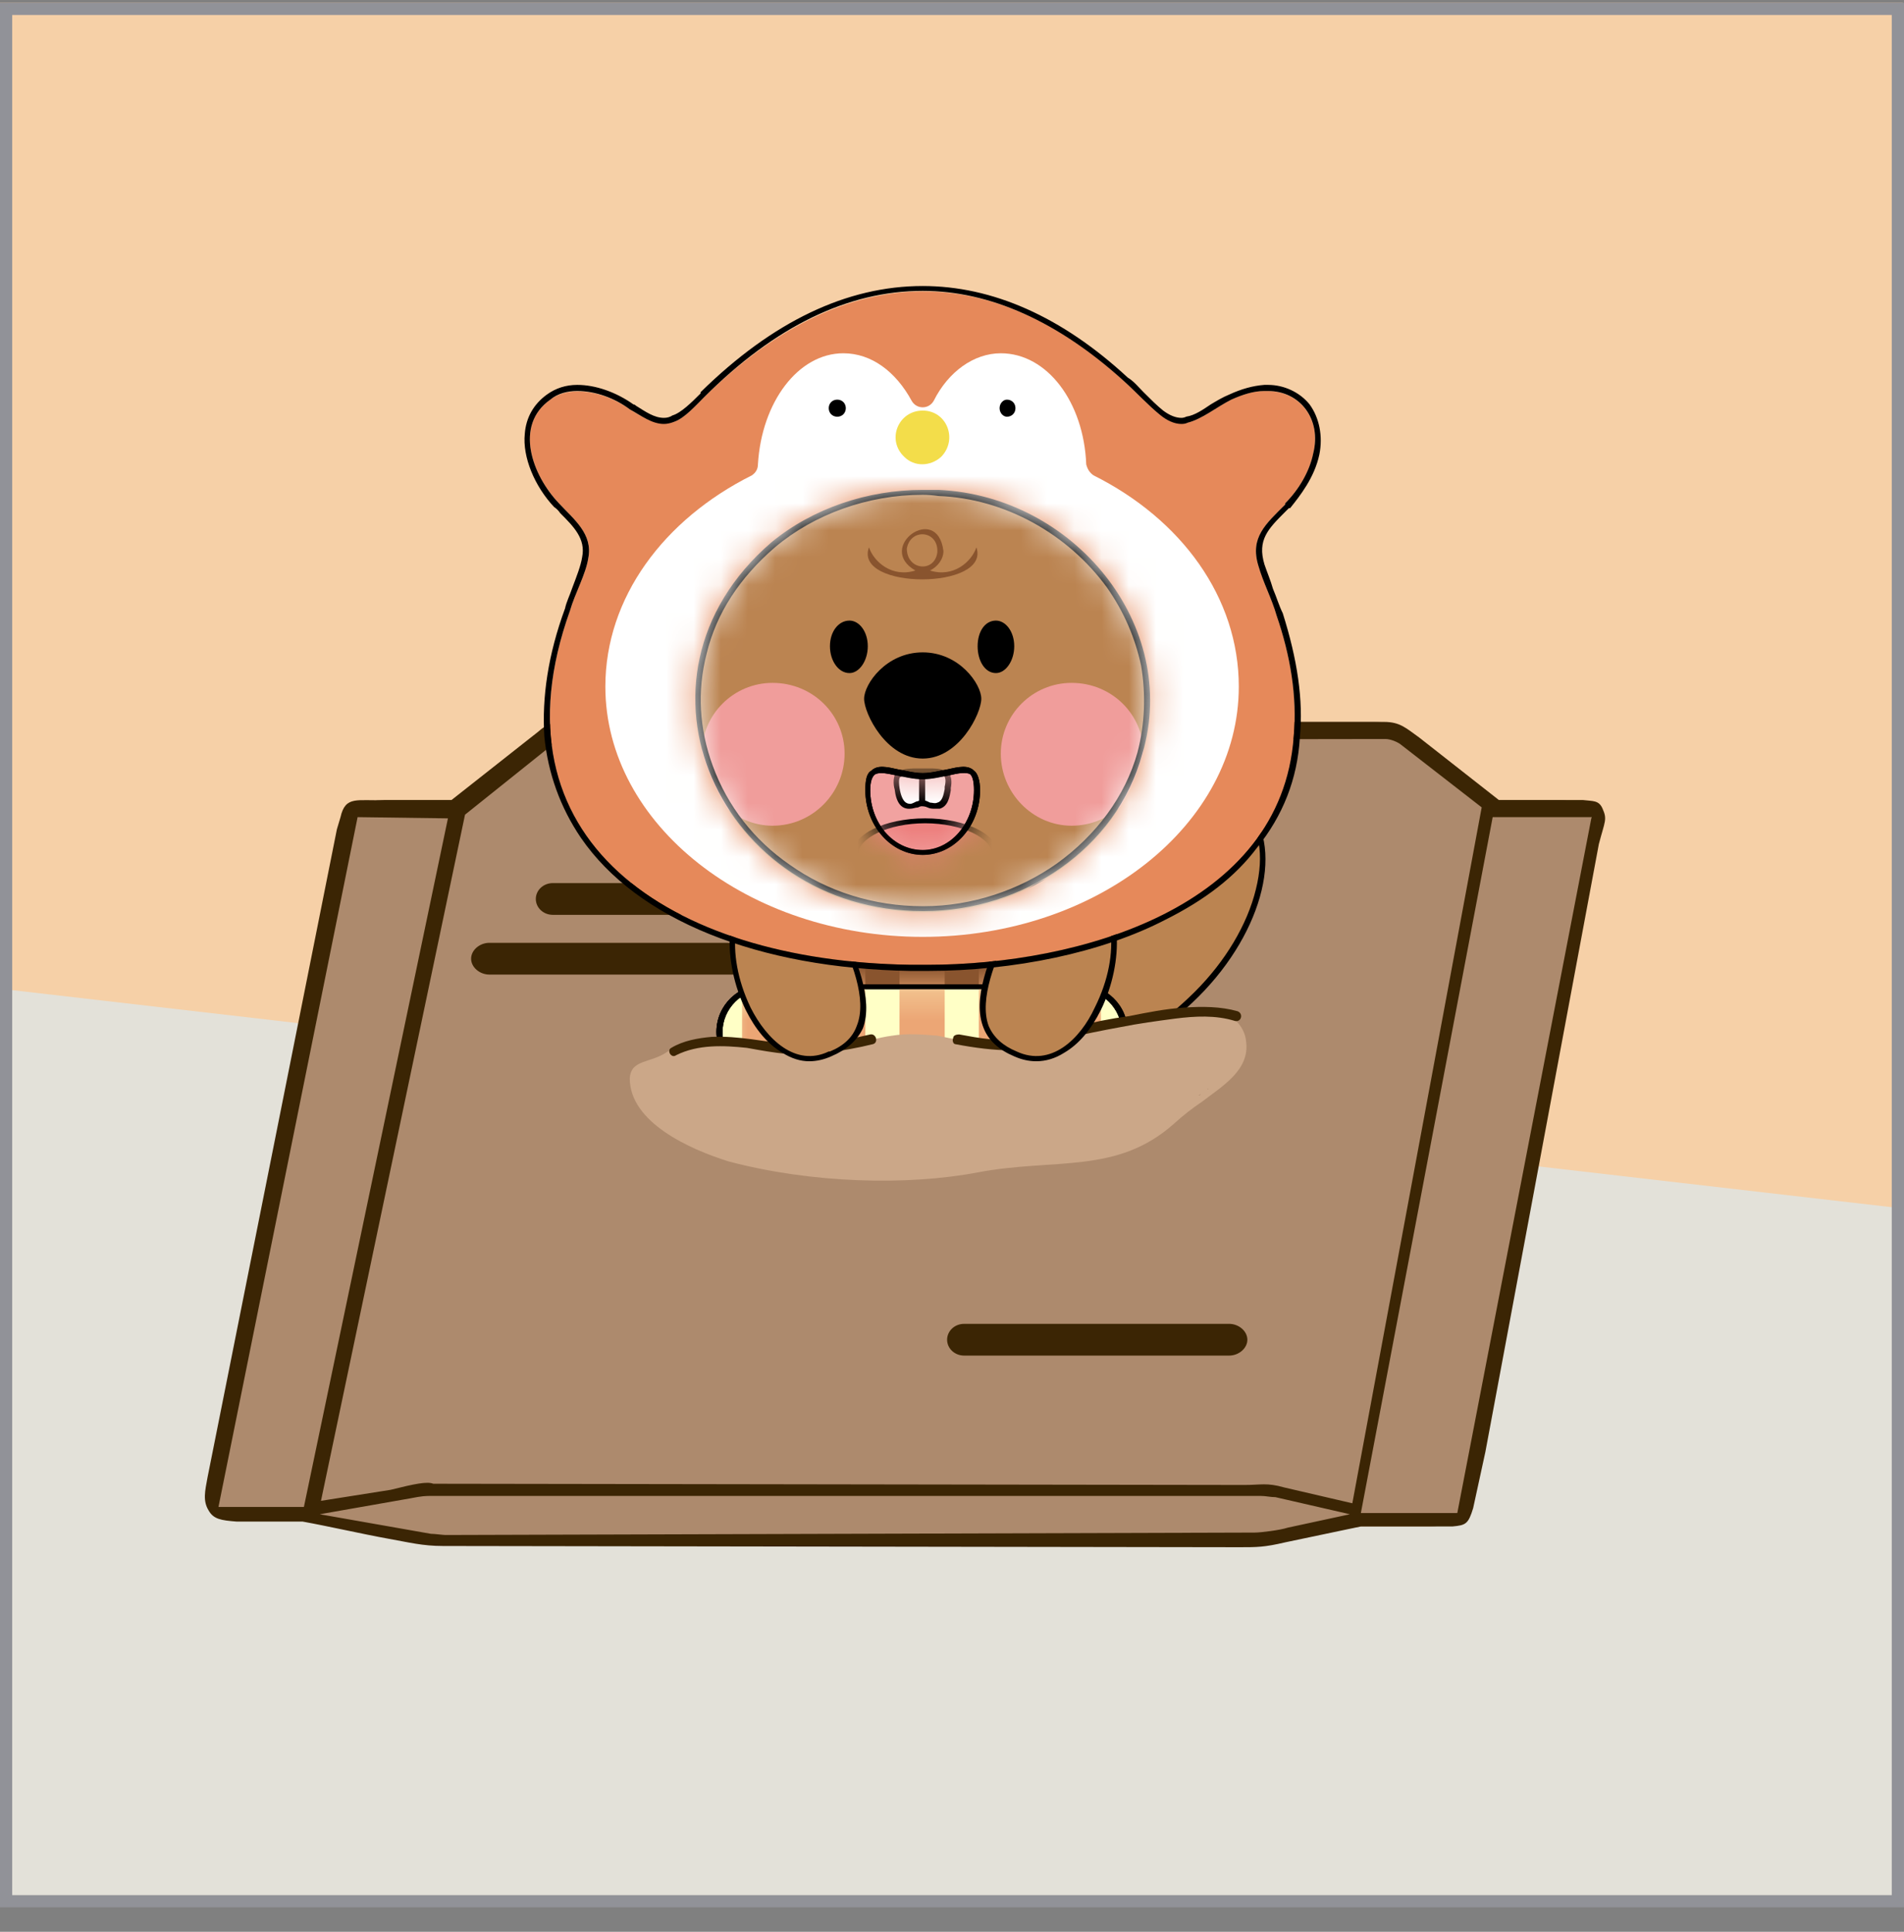 <svg width="70" height="71" viewBox="0 0 70 71" fill="none" xmlns="http://www.w3.org/2000/svg">
<rect x="0" y="0" width="70" height="71" fill="#808080" stroke="none"/>
<g clip-path="url(#clip0_2299_65327)">
<path d="M69.955 45.422L0 37.345V0.102H69.955V45.422Z" fill="#F6D0A7"/>
<path d="M0.135 36.355L70.09 44.432V69.92H0.135V36.355Z" fill="#E3E1D9"/>
<path d="M58.378 29.852C58.109 29.582 57.75 29.403 57.346 29.403H55.103L52.186 27.115C51.692 26.756 51.154 26.531 50.526 26.531H21.135C20.551 26.531 19.968 26.756 19.519 27.115L16.603 29.403H14.09C13.282 29.403 12.564 29.986 12.385 30.794V30.839L7.718 53.993C7.628 54.486 7.583 54.935 7.897 55.384C8.032 55.563 8.301 55.653 8.571 55.653L11.083 55.743L14.673 56.461C15.391 56.775 15.301 56.64 15.93 56.64L45.186 56.82C45.769 56.82 46.532 56.82 47.115 56.55L50.032 56.102H52.59C53.442 56.102 54.16 55.518 54.295 54.711L58.513 31.198C58.603 30.66 58.737 30.3 58.378 29.852Z" fill="#AD8A6D"/>
<path fill-rule="evenodd" clip-rule="evenodd" d="M54.609 53.366L54.16 55.43C53.981 56.014 53.891 56.058 53.397 56.103H50.032L47.25 56.687C46.487 56.866 46.218 56.866 45.59 56.866L16.288 56.821C15.526 56.821 15.032 56.687 14.269 56.552C13.282 56.373 12.115 56.103 11.128 55.924H8.705C8.122 55.879 7.853 55.834 7.673 55.52C7.449 55.161 7.538 54.802 7.628 54.308L12.385 30.482L12.519 30.033C12.699 29.225 13.147 29.449 14.135 29.404H16.602L19.788 26.892C20.237 26.488 20.551 26.533 21.135 26.533H50.885C51.468 26.533 51.692 26.757 52.186 27.116L55.102 29.404H58.199C58.558 29.449 58.782 29.404 58.917 29.719C59.096 30.122 59.006 30.167 58.782 31.02L54.609 53.366ZM17.096 29.943L11.801 55.161L14.359 54.757C15.256 54.533 15.705 54.443 15.929 54.533L45.769 54.578C46.352 54.578 46.577 54.488 47.205 54.667L49.718 55.251L54.474 29.674L51.468 27.34C51.333 27.251 51.109 27.161 50.929 27.161L20.776 27.206C20.551 27.206 20.372 27.296 20.237 27.43L17.096 29.943ZM9.199 55.385H11.173L16.468 30.078L13.147 30.033L8.032 55.385H9.199ZM15.84 56.373C15.974 56.373 16.288 56.417 16.378 56.417L46.128 56.328C46.352 56.328 47.071 56.238 47.34 56.148L49.628 55.654L46.891 55.026C46.712 55.026 46.532 54.981 46.352 54.981H15.84C15.66 54.981 15.526 54.981 15.077 55.071L11.756 55.654L15.84 56.373ZM54.878 30.033L50.032 55.61H53.577L58.513 30.033H54.878Z" fill="#3B2504"/>
<path d="M35.449 49.823H45.186C45.545 49.823 45.859 49.554 45.859 49.24C45.859 48.925 45.545 48.656 45.186 48.656H35.449C35.09 48.656 34.82 48.925 34.82 49.24C34.82 49.554 35.09 49.823 35.449 49.823Z" fill="#3B2504"/>
<path d="M20.327 33.624H30.064C30.423 33.624 30.737 33.355 30.737 33.04C30.737 32.726 30.423 32.457 30.064 32.457H20.327C19.968 32.457 19.699 32.726 19.699 33.04C19.699 33.355 19.968 33.624 20.327 33.624Z" fill="#3B2504"/>
<path d="M17.993 35.819H27.686C28.045 35.819 28.359 35.55 28.359 35.236C28.359 34.922 28.045 34.652 27.686 34.652H17.993C17.634 34.652 17.32 34.922 17.32 35.236C17.32 35.55 17.634 35.819 17.993 35.819Z" fill="#3B2504"/>
<path d="M44.019 36.538C41.596 38.916 36.48 41.698 35.044 40.262C33.608 38.826 36.39 33.711 38.769 31.333C41.192 28.91 44.288 28.147 45.724 29.583C47.16 31.063 46.397 34.16 44.019 36.538Z" fill="#BB8451"/>
<path fill-rule="evenodd" clip-rule="evenodd" d="M36.211 40.758C35.718 40.758 35.269 40.668 35 40.354C34.057 39.412 34.82 37.303 35.403 36.092C36.211 34.342 37.512 32.457 38.724 31.245C39.891 30.079 41.237 29.271 42.583 28.912C43.929 28.598 45.051 28.822 45.769 29.54C47.25 31.021 46.487 34.207 44.064 36.63C42.852 37.842 40.968 39.143 39.218 39.95C38.41 40.309 37.243 40.758 36.211 40.758ZM43.75 29.002C43.391 29.002 43.017 29.047 42.628 29.136C41.327 29.451 39.98 30.258 38.858 31.38C37.647 32.592 36.391 34.476 35.583 36.181C34.685 38.111 34.506 39.592 35.134 40.175C35.718 40.803 37.198 40.623 39.128 39.726C40.833 38.963 42.718 37.662 43.929 36.45C45.051 35.329 45.858 33.983 46.173 32.681C46.487 31.425 46.307 30.348 45.634 29.675C45.185 29.226 44.512 29.002 43.75 29.002Z" fill="black"/>
<path d="M38.275 39.857C38.993 38.825 39.262 37.389 39.082 35.908C38.454 27.966 27.595 29.491 28.762 37.524C28.807 38.6 29.076 39.363 29.48 39.902C29.166 40.171 28.941 40.53 28.941 40.934C28.941 41.876 30.063 42.639 31.409 42.639C32.621 42.639 33.653 42.056 33.877 41.248C33.907 41.248 33.937 41.248 33.967 41.248C34.191 42.056 35.179 42.639 36.39 42.639C37.781 42.639 38.903 41.876 38.903 40.934C38.903 40.53 38.679 40.171 38.275 39.857Z" fill="#BB8451"/>
<path fill-rule="evenodd" clip-rule="evenodd" d="M36.39 42.727C35.269 42.727 34.236 42.188 33.922 41.47C33.608 42.188 32.576 42.727 31.41 42.727C29.974 42.727 28.807 41.919 28.807 40.932C28.807 40.573 29.031 40.169 29.345 39.855C28.927 39.286 28.687 38.524 28.627 37.566C28.268 35.053 29.031 32.944 30.736 31.643C32.307 30.477 34.416 30.207 36.121 31.015C37.916 31.778 38.993 33.528 39.172 35.861C39.352 37.432 39.083 38.868 38.454 39.855C38.813 40.169 38.993 40.528 38.993 40.932C38.993 41.919 37.826 42.727 36.39 42.727ZM33.967 41.156C34.012 41.156 34.057 41.201 34.057 41.246C34.281 41.964 35.269 42.502 36.39 42.502C37.736 42.502 38.769 41.829 38.769 40.932C38.769 40.573 38.589 40.214 38.23 39.944C38.185 39.9 38.185 39.855 38.185 39.81C38.858 38.868 39.172 37.477 38.993 35.906C38.724 32.855 37.019 31.643 36.031 31.195C34.371 30.432 32.352 30.701 30.871 31.823C29.256 33.034 28.493 35.143 28.852 37.522C28.912 38.479 29.151 39.242 29.57 39.81C29.615 39.855 29.615 39.944 29.57 39.989C29.211 40.259 29.031 40.573 29.031 40.932C29.031 41.829 30.108 42.502 31.41 42.502C32.576 42.502 33.563 41.964 33.788 41.246C33.788 41.201 33.833 41.156 33.877 41.156H33.967Z" fill="black"/>
<path d="M33.743 40.308C27.82 41.161 28.807 31.334 34.012 31.603C39.307 31.513 39.711 41.565 33.743 40.308Z" fill="#89542E"/>
<path d="M33.878 40.934C33.878 41.876 32.801 42.639 31.41 42.639C30.019 42.639 28.898 41.876 28.898 40.934C28.898 40.036 30.019 39.273 31.41 39.273C32.801 39.273 33.878 40.036 33.878 40.934Z" fill="#BB8451"/>
<path fill-rule="evenodd" clip-rule="evenodd" d="M31.41 42.728C29.974 42.728 28.808 41.921 28.808 40.934C28.808 39.991 29.974 39.184 31.41 39.184C32.846 39.184 34.013 39.991 34.013 40.934C34.013 41.921 32.846 42.728 31.41 42.728ZM31.41 39.363C30.064 39.363 29.032 40.081 29.032 40.934C29.032 41.831 30.064 42.549 31.41 42.549C32.712 42.549 33.788 41.831 33.788 40.934C33.788 40.081 32.712 39.363 31.41 39.363Z" fill="black"/>
<path d="M33.878 40.934C33.878 41.876 35 42.639 36.391 42.639C37.782 42.639 38.859 41.876 38.859 40.934C38.859 40.036 37.782 39.273 36.391 39.273C35 39.273 33.878 40.036 33.878 40.934Z" fill="#BB8451"/>
<path fill-rule="evenodd" clip-rule="evenodd" d="M36.391 42.728C34.955 42.728 33.788 41.921 33.788 40.934C33.788 39.991 34.955 39.184 36.391 39.184C37.827 39.184 38.993 39.991 38.993 40.934C38.993 41.921 37.827 42.728 36.391 42.728ZM36.391 39.363C35.044 39.363 34.012 40.081 34.012 40.934C34.012 41.831 35.044 42.549 36.391 42.549C37.692 42.549 38.769 41.831 38.769 40.934C38.769 40.081 37.692 39.363 36.391 39.363Z" fill="black"/>
<path d="M39.666 39.631H28.134C27.192 39.631 26.474 38.868 26.474 37.926C26.474 37.028 27.192 36.266 28.134 36.266H39.666C40.564 36.266 41.327 37.028 41.327 37.926C41.327 38.868 40.564 39.631 39.666 39.631Z" fill="#FFFFC6"/>
<path fill-rule="evenodd" clip-rule="evenodd" d="M39.666 39.721H28.134C27.147 39.721 26.339 38.913 26.339 37.926C26.339 36.983 27.147 36.176 28.134 36.176H39.666C40.654 36.176 41.416 36.983 41.416 37.926C41.416 38.913 40.654 39.721 39.666 39.721ZM28.134 36.355C27.237 36.355 26.564 37.073 26.564 37.926C26.564 38.823 27.237 39.496 28.134 39.496H39.666C40.519 39.496 41.237 38.823 41.237 37.926C41.237 37.073 40.519 36.355 39.666 36.355H28.134Z" fill="black"/>
<path d="M39.666 39.631H28.134C27.192 39.631 26.474 38.868 26.474 37.926C26.474 37.028 27.192 36.266 28.134 36.266H39.666C40.564 36.266 41.327 37.028 41.327 37.926C41.327 38.868 40.564 39.631 39.666 39.631Z" fill="#FFFFC6"/>
<path fill-rule="evenodd" clip-rule="evenodd" d="M39.666 39.721H28.134C27.147 39.721 26.339 38.913 26.339 37.926C26.339 36.939 27.147 36.176 28.134 36.176H39.666C40.654 36.176 41.461 36.939 41.461 37.926C41.461 38.913 40.654 39.721 39.666 39.721ZM28.134 36.355C27.282 36.355 26.564 37.073 26.564 37.926C26.564 38.823 27.282 39.496 28.134 39.496H39.666C40.519 39.496 41.237 38.823 41.237 37.926C41.237 37.073 40.519 36.355 39.666 36.355H28.134Z" fill="black"/>
<mask id="mask0_2299_65327" style="mask-type:luminance" maskUnits="userSpaceOnUse" x="26" y="36" width="16" height="4">
<path d="M39.661 39.617H28.125C27.205 39.617 26.456 38.863 26.456 37.943C26.456 37.023 27.205 36.27 28.125 36.27H39.661C40.581 36.27 41.335 37.023 41.335 37.943C41.335 38.863 40.581 39.617 39.661 39.617Z" fill="white"/>
</mask>
<g mask="url(#mask0_2299_65327)">
<path d="M28.942 40.533H27.282V35.508H28.942V40.533Z" fill="#ECA675"/>
<path d="M31.814 40.533H30.198V35.508H31.814V40.533Z" fill="#ECA675"/>
<path d="M34.731 40.533H33.07V35.508H34.731V40.533Z" fill="#ECA675"/>
<path d="M37.602 40.533H35.987V35.508H37.602V40.533Z" fill="#ECA675"/>
<path d="M40.474 40.533H38.858V35.508H40.474V40.533Z" fill="#ECA675"/>
</g>
<path fill-rule="evenodd" clip-rule="evenodd" d="M39.666 39.721H28.134C27.147 39.721 26.339 38.913 26.339 37.926C26.339 36.939 27.147 36.176 28.134 36.176H39.666C40.654 36.176 41.461 36.939 41.461 37.926C41.461 38.913 40.654 39.721 39.666 39.721ZM28.134 36.355C27.282 36.355 26.564 37.073 26.564 37.926C26.564 38.823 27.282 39.496 28.134 39.496H39.666C40.519 39.496 41.237 38.823 41.237 37.926C41.237 37.073 40.519 36.355 39.666 36.355H28.134Z" fill="black"/>
<path fill-rule="evenodd" clip-rule="evenodd" d="M45.814 38.289C45.948 39.321 44.961 39.905 44.198 40.488C43.839 40.727 43.495 40.997 43.166 41.296C41.057 43.18 38.769 42.552 35.942 43.091C33.339 43.584 29.839 43.494 26.788 42.687C25.352 42.238 23.153 41.251 23.153 39.635C23.198 38.917 23.916 39.097 24.544 38.648C25.397 38.065 26.519 38.11 27.551 38.289C28.314 38.424 29.076 38.693 29.839 38.693C30.871 38.693 31.769 38.2 32.801 38.065C33.339 37.975 33.923 38.02 34.461 38.065C36.032 38.379 36.749 38.603 38.365 38.065C38.814 37.975 39.262 37.796 39.711 37.706C40.698 37.482 41.685 37.437 42.673 37.257C43.346 37.167 44.064 36.988 44.737 37.123C45.275 37.257 45.769 37.706 45.814 38.289ZM30.378 38.917C30.333 38.917 30.288 38.917 30.288 38.917C30.333 38.917 30.378 38.917 30.378 38.917ZM44.064 40.264C44.093 40.264 44.123 40.249 44.153 40.219C44.153 40.189 44.153 40.189 44.153 40.219C44.108 40.219 44.064 40.264 44.064 40.264ZM44.378 40.039H44.423C44.423 39.994 44.378 40.039 44.378 40.039Z" fill="#CBA788"/>
<path d="M35.134 38.379C35.852 38.514 36.525 38.603 37.198 38.603C37.871 38.558 38.544 38.334 39.218 38.154C39.876 38.005 40.534 37.87 41.192 37.751C41.865 37.616 42.538 37.526 43.211 37.437C43.929 37.347 44.692 37.302 45.41 37.526C45.634 37.571 45.724 37.257 45.5 37.167C44.871 36.988 44.198 36.988 43.525 37.033C42.852 37.078 42.179 37.212 41.506 37.347C40.833 37.437 40.16 37.571 39.487 37.751C38.859 37.885 38.185 38.11 37.557 38.199C36.75 38.289 35.987 38.154 35.269 38.02C35.134 38.02 35.044 38.065 35.044 38.154C35 38.244 35.044 38.379 35.134 38.379Z" fill="#3B2504"/>
<path d="M24.859 38.782C25.666 38.379 26.609 38.423 27.461 38.513C27.955 38.603 28.449 38.693 28.942 38.737C29.421 38.767 29.914 38.752 30.423 38.693C31.006 38.603 31.545 38.513 32.083 38.379C32.307 38.334 32.218 37.975 31.993 38.02C31.006 38.244 30.064 38.468 29.032 38.379C28.09 38.289 27.147 38.064 26.16 38.109C25.666 38.154 25.128 38.244 24.679 38.513C24.5 38.603 24.679 38.917 24.859 38.782Z" fill="#3B2504"/>
<path d="M30.512 38.734C27.685 40.036 25.621 33.664 27.91 32.452C28.986 32.004 30.198 32.542 30.647 33.574C31.275 35.1 32.846 37.792 30.512 38.734Z" fill="#BB8451"/>
<path fill-rule="evenodd" clip-rule="evenodd" d="M29.749 39.005C29.42 39.005 29.091 38.9 28.762 38.691C28.224 38.377 27.775 37.838 27.416 37.12C26.563 35.37 26.563 33.037 27.865 32.364C27.865 32.364 27.88 32.364 27.91 32.364C28.986 31.915 30.288 32.409 30.736 33.531C30.796 33.71 30.871 33.905 30.961 34.114C31.454 35.191 32.127 36.717 31.724 37.794C31.514 38.242 31.125 38.586 30.557 38.825C30.288 38.945 30.018 39.005 29.749 39.005ZM27.954 32.544C27.012 33.082 26.608 34.967 27.595 37.031C28.179 38.197 29.256 39.229 30.467 38.646C30.497 38.646 30.512 38.646 30.512 38.646C31.021 38.437 31.35 38.123 31.499 37.704C31.903 36.717 31.275 35.236 30.781 34.204C30.692 33.994 30.602 33.8 30.512 33.62C30.108 32.633 28.986 32.14 27.954 32.544Z" fill="black"/>
<path d="M27.461 22.356C27.461 23.253 26.698 23.971 25.756 23.971C24.814 23.971 24.051 23.253 24.051 22.356C24.051 21.503 24.814 20.785 25.756 20.785C26.698 20.785 27.461 21.503 27.461 22.356Z" fill="#BB8451"/>
<path fill-rule="evenodd" clip-rule="evenodd" d="M25.756 24.061C24.769 24.061 23.916 23.298 23.916 22.356C23.916 21.458 24.769 20.695 25.756 20.695C26.788 20.695 27.596 21.458 27.596 22.356C27.596 23.298 26.788 24.061 25.756 24.061ZM25.756 20.875C24.858 20.875 24.14 21.548 24.14 22.356C24.14 23.208 24.858 23.881 25.756 23.881C26.653 23.881 27.371 23.208 27.371 22.356C27.371 21.548 26.653 20.875 25.756 20.875Z" fill="black"/>
<path d="M25.756 23.386C25.127 23.386 24.634 22.938 24.634 22.354C24.634 21.816 25.127 21.367 25.756 21.367C26.384 21.367 26.877 21.816 26.877 22.354C26.877 22.938 26.384 23.386 25.756 23.386Z" fill="#89542E"/>
<path d="M40.339 22.356C40.339 23.253 41.102 23.971 42.089 23.971C43.031 23.971 43.794 23.253 43.794 22.356C43.794 21.503 43.031 20.785 42.089 20.785C41.102 20.785 40.339 21.503 40.339 22.356Z" fill="#BB8451"/>
<path fill-rule="evenodd" clip-rule="evenodd" d="M42.089 24.061C41.057 24.061 40.249 23.298 40.249 22.356C40.249 21.458 41.057 20.695 42.089 20.695C43.076 20.695 43.884 21.458 43.884 22.356C43.884 23.298 43.076 24.061 42.089 24.061ZM42.089 20.875C41.191 20.875 40.473 21.548 40.473 22.356C40.473 23.208 41.191 23.881 42.089 23.881C42.941 23.881 43.659 23.208 43.659 22.356C43.659 21.548 42.941 20.875 42.089 20.875Z" fill="black"/>
<path d="M42.089 23.386C42.672 23.386 43.166 22.938 43.166 22.354C43.166 21.816 42.672 21.367 42.089 21.367C41.461 21.367 40.967 21.816 40.967 22.354C40.967 22.938 41.461 23.386 42.089 23.386Z" fill="#89542E"/>
<path d="M42.807 24.42C46.352 36.894 21.493 36.894 25.038 24.42C24.724 15.266 43.077 15.266 42.807 24.42Z" fill="#BB8451"/>
<path fill-rule="evenodd" clip-rule="evenodd" d="M33.922 33.887C31.41 33.887 29.031 33.214 27.371 32.003C24.903 30.253 24.006 27.561 24.903 24.375C24.813 21.458 26.608 19.798 28.089 18.9C31.365 16.971 36.48 16.971 39.711 18.9C41.236 19.798 42.986 21.458 42.897 24.375C43.794 27.561 42.942 30.253 40.474 32.003C38.769 33.214 36.39 33.887 33.922 33.887ZM33.922 17.689C31.858 17.689 29.794 18.137 28.224 19.08C26.743 19.932 25.038 21.548 25.128 24.419C24.679 26.08 24.679 27.561 25.128 28.862C25.576 30.028 26.339 31.016 27.461 31.823C29.121 32.99 31.454 33.663 33.922 33.663C36.345 33.663 38.679 32.99 40.339 31.823C41.461 31.016 42.269 30.028 42.672 28.862C43.166 27.561 43.166 26.08 42.717 24.419C42.807 21.548 41.057 19.932 39.621 19.08C38.006 18.137 35.986 17.689 33.922 17.689Z" fill="black"/>
<path d="M31.904 23.751C31.904 24.289 31.59 24.738 31.231 24.738C30.827 24.738 30.513 24.289 30.513 23.751C30.513 23.212 30.827 22.809 31.231 22.809C31.59 22.809 31.904 23.212 31.904 23.751Z" fill="black"/>
<path d="M37.288 23.751C37.288 24.289 36.974 24.738 36.615 24.738C36.212 24.738 35.942 24.289 35.942 23.751C35.942 23.212 36.212 22.809 36.615 22.809C36.974 22.809 37.288 23.212 37.288 23.751Z" fill="black"/>
<path d="M36.077 25.682C36.077 26.22 35.269 27.88 33.923 27.88C32.577 27.88 31.769 26.22 31.769 25.682C31.769 25.143 32.577 23.977 33.923 23.977C35.269 23.977 36.077 25.143 36.077 25.682Z" fill="black"/>
<path d="M35.942 29.044C35.942 30.3 35.045 31.332 33.923 31.332C32.801 31.332 31.904 30.3 31.904 29.044C31.904 27.787 32.801 28.505 33.923 28.505C35.045 28.505 35.942 27.787 35.942 29.044Z" fill="#F1A2A0"/>
<path fill-rule="evenodd" clip-rule="evenodd" d="M33.923 31.421C32.756 31.421 31.814 30.344 31.814 29.042C31.814 28.683 31.859 28.414 32.038 28.324C32.263 28.1 32.622 28.19 33.026 28.279C33.295 28.324 33.609 28.414 33.923 28.414C34.237 28.414 34.551 28.324 34.82 28.279C35.224 28.19 35.583 28.1 35.808 28.324C35.942 28.414 36.032 28.683 36.032 29.042C36.032 30.344 35.09 31.421 33.923 31.421ZM32.397 28.414C32.308 28.414 32.233 28.429 32.173 28.459C32.053 28.549 31.994 28.743 31.994 29.042C31.994 30.254 32.846 31.241 33.923 31.241C34.955 31.241 35.808 30.254 35.808 29.042C35.808 28.743 35.763 28.549 35.673 28.459C35.538 28.369 35.224 28.414 34.865 28.504C34.596 28.549 34.282 28.639 33.923 28.639C33.564 28.639 33.25 28.549 32.981 28.504C32.756 28.459 32.577 28.414 32.397 28.414Z" fill="black"/>
<mask id="mask1_2299_65327" style="mask-type:luminance" maskUnits="userSpaceOnUse" x="31" y="28" width="5" height="4">
<path d="M35.924 29.131C35.924 30.396 35.027 31.424 33.914 31.424C32.806 31.424 31.904 30.396 31.904 29.131C31.904 27.87 32.806 28.61 33.914 28.61C35.027 28.61 35.924 27.87 35.924 29.131Z" fill="white"/>
</mask>
<g mask="url(#mask1_2299_65327)">
<path d="M36.571 31.424C36.571 32.097 35.449 32.681 34.013 32.681C32.577 32.681 31.455 32.097 31.455 31.424C31.455 30.751 32.577 30.168 34.013 30.168C35.449 30.168 36.571 30.751 36.571 31.424Z" fill="#ED817F"/>
<path fill-rule="evenodd" clip-rule="evenodd" d="M34.013 32.77C32.532 32.77 31.32 32.187 31.32 31.424C31.32 30.662 32.532 30.078 34.013 30.078C35.493 30.078 36.705 30.662 36.705 31.424C36.705 32.187 35.493 32.77 34.013 32.77ZM34.013 30.258C32.666 30.258 31.545 30.796 31.545 31.424C31.545 32.053 32.666 32.591 34.013 32.591C35.359 32.591 36.481 32.053 36.481 31.424C36.481 30.796 35.359 30.258 34.013 30.258Z" fill="black"/>
<path d="M34.731 28.419C34.507 28.33 34.282 28.375 34.058 28.375C33.699 28.375 33.385 28.33 33.071 28.464C32.936 28.509 32.936 28.823 32.981 29.003C33.026 29.272 33.116 29.631 33.474 29.631C33.609 29.631 33.744 29.541 33.834 29.541C34.058 29.496 34.282 29.721 34.507 29.631C34.776 29.541 34.821 29.227 34.866 28.958C34.866 28.778 34.91 28.509 34.731 28.419Z" fill="white"/>
<path fill-rule="evenodd" clip-rule="evenodd" d="M34.372 29.723C34.282 29.723 34.192 29.723 34.103 29.678C34.013 29.633 33.923 29.633 33.878 29.633C33.848 29.633 33.803 29.648 33.744 29.678C33.654 29.678 33.564 29.723 33.474 29.723C33.145 29.753 32.951 29.514 32.891 29.005C32.846 28.87 32.801 28.466 33.026 28.332C33.295 28.242 33.519 28.242 33.744 28.242C33.863 28.242 33.968 28.242 34.058 28.242C34.088 28.242 34.118 28.242 34.148 28.242C34.372 28.242 34.551 28.242 34.776 28.332C35 28.466 35 28.736 34.955 28.96V29.05C34.91 29.274 34.865 29.633 34.551 29.723C34.492 29.723 34.432 29.723 34.372 29.723ZM33.923 29.409C34.013 29.409 34.103 29.454 34.192 29.499C34.282 29.499 34.372 29.544 34.462 29.499C34.641 29.454 34.686 29.229 34.731 29.005V28.915C34.776 28.736 34.776 28.556 34.686 28.511C34.507 28.466 34.327 28.466 34.148 28.466C34.118 28.466 34.088 28.466 34.058 28.466C33.968 28.466 33.863 28.466 33.744 28.466C33.519 28.466 33.34 28.466 33.115 28.556C33.071 28.556 33.026 28.646 33.071 28.96C33.16 29.499 33.34 29.544 33.474 29.544C33.519 29.544 33.609 29.499 33.699 29.454C33.729 29.454 33.774 29.439 33.833 29.409C33.863 29.409 33.893 29.409 33.923 29.409Z" fill="black"/>
<path d="M33.923 29.542C33.878 29.542 33.789 29.497 33.789 29.452V28.599C33.789 28.51 33.878 28.465 33.923 28.465C33.968 28.465 34.013 28.51 34.013 28.599V29.452C34.013 29.497 33.968 29.542 33.923 29.542Z" fill="black"/>
</g>
<path fill-rule="evenodd" clip-rule="evenodd" d="M33.923 31.421C32.756 31.421 31.814 30.344 31.814 29.042C31.814 28.683 31.859 28.414 32.038 28.324C32.263 28.1 32.622 28.19 33.026 28.279C33.295 28.324 33.609 28.414 33.923 28.414C34.237 28.414 34.551 28.324 34.82 28.279C35.224 28.19 35.583 28.1 35.808 28.324C35.942 28.414 36.032 28.683 36.032 29.042C36.032 30.344 35.09 31.421 33.923 31.421ZM32.397 28.414C32.308 28.414 32.233 28.429 32.173 28.459C32.053 28.549 31.994 28.743 31.994 29.042C31.994 30.254 32.846 31.241 33.923 31.241C34.955 31.241 35.808 30.254 35.808 29.042C35.808 28.743 35.763 28.549 35.673 28.459C35.538 28.369 35.224 28.414 34.865 28.504C34.596 28.549 34.282 28.639 33.923 28.639C33.564 28.639 33.25 28.549 32.981 28.504C32.756 28.459 32.577 28.414 32.397 28.414Z" fill="black"/>
<path d="M28.403 30.348C26.967 30.348 25.801 29.136 25.801 27.7C25.801 26.264 26.967 25.098 28.403 25.098C29.884 25.098 31.051 26.264 31.051 27.7C31.051 29.136 29.884 30.348 28.403 30.348Z" fill="#F09D9B"/>
<path d="M39.397 30.348C37.961 30.348 36.794 29.136 36.794 27.7C36.794 26.264 37.961 25.098 39.397 25.098C40.878 25.098 42.044 26.264 42.044 27.7C42.044 29.136 40.878 30.348 39.397 30.348Z" fill="#F09D9B"/>
<path fill-rule="evenodd" clip-rule="evenodd" d="M31.948 20.116C32.128 20.655 32.801 21.238 33.653 20.969C32.172 20.116 34.461 18.456 34.685 20.251C34.685 20.565 34.461 20.834 34.192 20.969C35.044 21.238 35.717 20.655 35.897 20.116C36.435 21.687 31.365 21.687 31.948 20.116ZM34.461 20.296C34.506 19.488 33.474 19.398 33.339 20.161C33.339 20.969 34.371 21.058 34.461 20.296Z" fill="#89542E"/>
<path d="M37.333 38.734C40.205 40.036 42.269 33.664 39.936 32.452C38.904 32.004 37.692 32.542 37.244 33.574C36.615 35.1 35.045 37.792 37.333 38.734Z" fill="#BB8451"/>
<path fill-rule="evenodd" clip-rule="evenodd" d="M38.096 39.005C37.827 39.005 37.557 38.945 37.288 38.825C36.72 38.586 36.346 38.242 36.166 37.794C35.718 36.717 36.391 35.191 36.884 34.114C37.004 33.905 37.094 33.71 37.154 33.531C37.602 32.409 38.904 31.915 39.981 32.364C41.327 33.037 41.327 35.37 40.474 37.12C40.115 37.838 39.666 38.377 39.128 38.691C38.799 38.9 38.455 39.005 38.096 39.005ZM39.173 32.409C38.41 32.409 37.647 32.858 37.333 33.62C37.273 33.8 37.199 33.994 37.109 34.204C36.615 35.236 35.987 36.717 36.346 37.704C36.525 38.123 36.87 38.437 37.378 38.646C38.634 39.229 39.711 38.197 40.25 37.031C41.282 34.967 40.878 33.082 39.891 32.544C39.651 32.454 39.412 32.409 39.173 32.409Z" fill="black"/>
<path fill-rule="evenodd" clip-rule="evenodd" d="M47.25 18.543C46.532 19.261 45.948 19.754 46.262 20.786C46.442 21.414 46.756 21.998 46.935 22.626C47.429 24.062 47.698 25.587 47.564 27.068C47.115 33.575 39.128 35.594 33.474 35.459C24.544 35.325 17.948 30.837 20.955 22.446C21.134 21.818 21.538 21.1 21.628 20.517C21.807 19.619 21.089 19.081 20.551 18.498C19.564 17.466 18.891 15.626 20.237 14.684C21.044 14.1 22.346 14.459 23.153 15.043C23.647 15.357 24.23 15.716 24.814 15.491C25.173 15.357 25.576 14.908 25.891 14.594C30.916 9.658 36.256 9.389 41.327 14.011C41.775 14.414 42.224 14.908 42.673 15.267C42.942 15.491 43.301 15.626 43.66 15.536C44.198 15.402 44.737 14.953 45.275 14.684C45.679 14.504 46.083 14.37 46.487 14.37C47.743 14.325 48.596 15.357 48.282 16.658C48.147 17.331 47.743 18.004 47.25 18.498V18.543ZM33.923 33.53C37.557 33.575 41.057 31.241 42 27.741C43.391 23.03 39.487 18.273 34.506 18.049C32.307 17.914 30.064 18.587 28.358 19.979C22.525 25.004 26.519 33.53 33.923 33.53Z" fill="#E6895A"/>
<path fill-rule="evenodd" clip-rule="evenodd" d="M25.89 14.595C25.576 14.909 25.172 15.358 24.813 15.492C24.664 15.552 24.529 15.582 24.41 15.582C23.961 15.582 23.557 15.268 23.153 15.044C22.615 14.64 21.897 14.371 21.224 14.371C20.865 14.371 20.506 14.46 20.236 14.685C18.89 15.627 19.563 17.467 20.55 18.499C21.089 19.082 21.807 19.621 21.627 20.518C21.538 21.102 21.134 21.819 20.954 22.448C17.948 30.839 24.544 35.326 33.474 35.46C33.683 35.46 33.892 35.46 34.102 35.46C39.666 35.46 47.115 33.352 47.563 27.069C47.698 25.589 47.429 24.063 46.935 22.627C46.756 21.999 46.441 21.416 46.262 20.787C45.948 19.755 46.531 19.262 47.249 18.544V18.499C47.743 18.005 48.147 17.332 48.281 16.659C48.595 15.403 47.788 14.371 46.621 14.371C46.591 14.371 46.546 14.371 46.486 14.371C46.083 14.371 45.679 14.505 45.275 14.685C44.736 14.954 44.198 15.403 43.66 15.537C43.6 15.567 43.525 15.582 43.435 15.582C43.166 15.582 42.897 15.448 42.672 15.268C42.224 14.909 41.775 14.416 41.326 14.012C38.903 11.813 36.39 10.691 33.922 10.691C31.185 10.691 28.493 11.992 25.89 14.595ZM33.922 10.512C36.48 10.512 39.038 11.633 41.461 13.877C41.685 14.012 41.865 14.236 42.044 14.416C42.313 14.685 42.538 14.909 42.762 15.089C43.001 15.268 43.226 15.358 43.435 15.358C43.495 15.358 43.555 15.343 43.615 15.313C43.929 15.268 44.243 15.044 44.512 14.864C44.736 14.73 44.961 14.595 45.185 14.505C45.634 14.296 46.068 14.176 46.486 14.146C46.516 14.146 46.561 14.146 46.621 14.146C47.204 14.146 47.788 14.416 48.147 14.864C48.506 15.358 48.64 16.031 48.506 16.704C48.326 17.557 47.788 18.23 47.429 18.678H47.384C47.354 18.708 47.309 18.753 47.249 18.813C46.621 19.441 46.217 19.845 46.486 20.742C46.576 21.012 46.711 21.326 46.8 21.64C46.935 21.954 47.025 22.268 47.16 22.537C47.698 24.242 47.922 25.723 47.788 27.114C47.698 28.64 47.16 29.986 46.217 31.153C45.41 32.23 44.288 33.082 42.852 33.8C40.519 35.012 37.288 35.685 34.102 35.685C33.892 35.685 33.683 35.685 33.474 35.685C27.865 35.595 23.422 33.8 21.358 30.794C20.595 29.672 20.147 28.416 20.012 27.069C19.922 25.634 20.147 24.063 20.775 22.358C20.82 22.134 20.954 21.864 21.044 21.595C21.179 21.236 21.358 20.787 21.403 20.473C21.538 19.8 21.089 19.352 20.595 18.858C20.535 18.768 20.461 18.693 20.371 18.634C19.653 17.871 19.204 16.794 19.294 15.941C19.339 15.358 19.608 14.864 20.102 14.505C20.431 14.266 20.805 14.146 21.224 14.146C21.897 14.146 22.66 14.416 23.288 14.864C23.318 14.864 23.348 14.879 23.377 14.909C23.736 15.133 24.05 15.358 24.41 15.358C24.529 15.358 24.634 15.328 24.724 15.268C25.038 15.178 25.442 14.774 25.756 14.46V14.416C28.403 11.813 31.14 10.512 33.922 10.512ZM28.358 19.935C29.884 18.678 31.903 18.005 33.922 18.005C34.102 18.005 34.296 18.005 34.506 18.005C39.486 18.23 43.39 22.986 41.999 27.698C41.057 31.198 37.602 33.486 33.967 33.486C33.967 33.486 33.952 33.486 33.922 33.486C26.518 33.486 22.525 24.96 28.358 19.935ZM33.922 33.307C33.952 33.307 33.967 33.307 33.967 33.307C35.717 33.307 37.467 32.723 38.858 31.736C40.294 30.704 41.371 29.268 41.82 27.653C42.089 26.621 42.134 25.544 41.954 24.467C41.73 23.435 41.326 22.492 40.698 21.595C39.262 19.621 36.929 18.319 34.506 18.23C34.296 18.2 34.102 18.185 33.922 18.185C31.903 18.185 29.929 18.903 28.493 20.114C27.192 21.236 26.339 22.537 25.98 24.018C25.621 25.409 25.711 26.8 26.204 28.146C26.743 29.627 27.73 30.884 29.031 31.781C30.422 32.768 32.127 33.307 33.922 33.307Z" fill="black"/>
<mask id="mask2_2299_65327" style="mask-type:luminance" maskUnits="userSpaceOnUse" x="20" y="10" width="28" height="26">
<path d="M47.505 26.464C47.505 32.697 40.891 35.448 33.914 35.448C26.936 35.448 20.327 32.697 20.327 26.464C20.327 20.232 26.936 10.688 33.914 10.688C40.891 10.688 47.505 20.232 47.505 26.464ZM42.269 25.755C42.269 21.47 38.527 18.002 33.914 18.002C29.301 18.002 25.563 21.47 25.563 25.755C25.563 30.036 29.301 33.509 33.914 33.509C38.527 33.509 42.269 30.036 42.269 25.755Z" fill="white"/>
</mask>
<g mask="url(#mask2_2299_65327)">
<path d="M40.205 17.472C40.07 17.382 39.98 17.247 39.935 17.068C39.846 14.779 38.499 12.984 36.794 12.984C35.807 12.984 34.865 13.658 34.326 14.734C34.147 15.049 33.698 15.049 33.519 14.734C32.935 13.658 32.038 12.984 31.006 12.984C29.346 12.984 27.999 14.779 27.865 17.068C27.865 17.247 27.775 17.382 27.64 17.472C24.41 19.087 22.256 21.959 22.256 25.234C22.256 30.305 27.506 34.433 33.922 34.433C40.339 34.433 45.544 30.305 45.544 25.234C45.544 21.959 43.435 19.087 40.205 17.472Z" fill="white"/>
</g>
<path d="M34.596 16.795C35.224 16.167 34.82 15.09 33.923 15.09C33.026 15.09 32.577 16.167 33.25 16.795C33.609 17.154 34.192 17.154 34.596 16.795Z" fill="#F3DD4A"/>
<path d="M31.096 15.002C31.096 15.181 30.961 15.316 30.782 15.316C30.602 15.316 30.468 15.181 30.468 15.002C30.468 14.822 30.602 14.688 30.782 14.688C30.961 14.688 31.096 14.822 31.096 15.002Z" fill="black"/>
<path d="M37.333 15.002C37.333 15.181 37.199 15.316 37.019 15.316C36.885 15.316 36.75 15.181 36.75 15.002C36.75 14.822 36.885 14.688 37.019 14.688C37.199 14.688 37.333 14.822 37.333 15.002Z" fill="black"/>
</g>
<rect x="0.224" y="0.326" width="69.551" height="69.551" stroke="#919298" stroke-width="0.449"/>
<defs>
<clipPath id="clip0_2299_65327">
<rect y="0.102" width="70" height="70" fill="white"/>
</clipPath>
</defs>
</svg>

